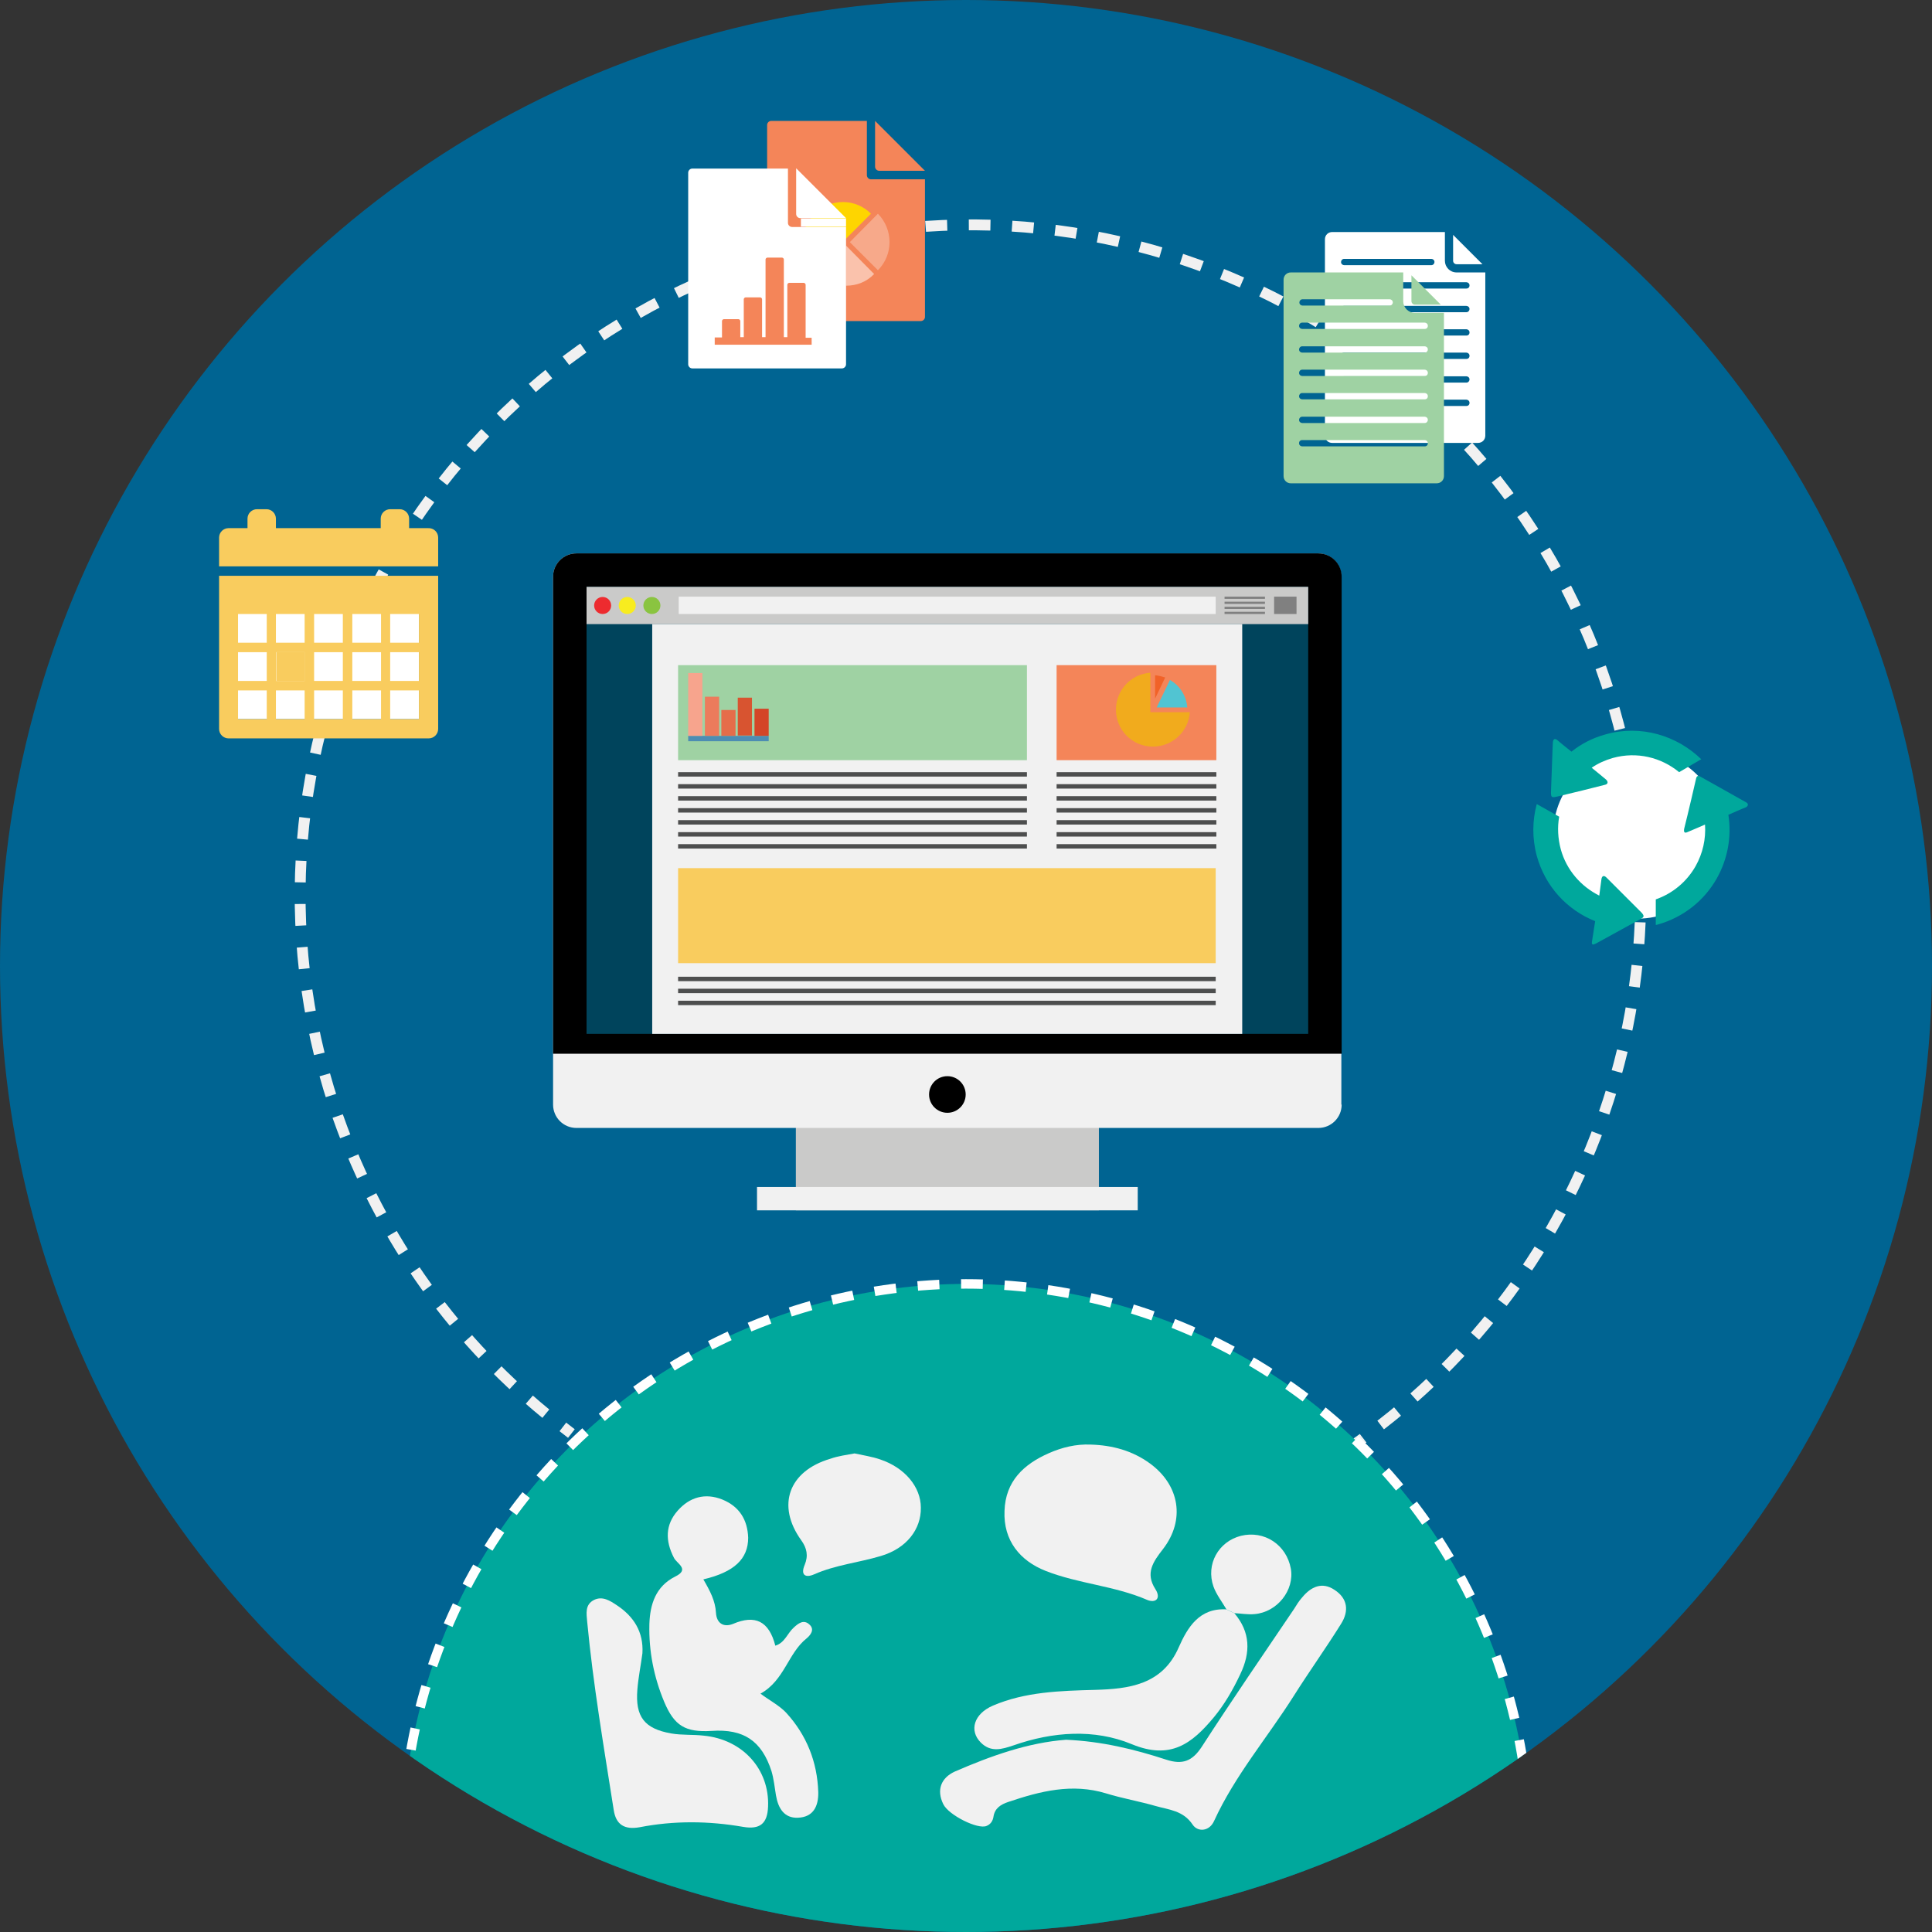 <?xml version="1.0" encoding="utf-8"?>
<!-- Generator: Adobe Illustrator 20.0.0, SVG Export Plug-In . SVG Version: 6.00 Build 0)  -->
<svg version="1.1" id="Layer_1" xmlns="http://www.w3.org/2000/svg" xmlns:xlink="http://www.w3.org/1999/xlink" x="0px" y="0px"
	 viewBox="0 0 612 612" style="enable-background:new 0 0 612 612;" xml:space="preserve">
<rect x="0" y="0" width="612" height="612" fill="#333333" stroke="none"/>
<style type="text/css">
	.st0{fill:#006492;}
	.st1{fill:#CACAC9;}
	.st2{fill:#F1F1F1;}
	.st3{fill:#00445C;}
	.st4{fill:#ED2B2F;}
	.st5{fill:#F8EC1F;}
	.st6{fill:#8AC440;}
	.st7{fill:#808080;}
	.st8{fill:#F48559;}
	.st9{fill:#9FD2A3;}
	.st10{fill:#F9CC5E;}
	.st11{fill:#4D4E4E;}
	.st12{fill:none;stroke:#F1F1F1;stroke-width:3.441;stroke-miterlimit:10;}
	.st13{fill:none;stroke:#F1F1F1;stroke-width:3.441;stroke-miterlimit:10;stroke-dasharray:6.852,6.852;}
	.st14{fill:#F1AB1D;}
	.st15{fill:#51C4D2;}
	.st16{fill:#F16228;}
	.st17{fill:#4D8DB3;}
	.st18{fill:#F7A48D;}
	.st19{fill:#EC7B5C;}
	.st20{fill:#E56D4A;}
	.st21{fill:#D85430;}
	.st22{fill:#D44527;}
	.st23{fill:#FFFFFF;}
	.st24{fill:#FED500;}
	.st25{opacity:0.3;fill:#FFFFFF;enable-background:new    ;}
	.st26{opacity:0.5;fill:#FFFFFF;enable-background:new    ;}
	.st27{fill:#6FC4D1;}
	.st28{fill:#00A89C;}
	.st29{clip-path:url(#SVGID_2_);fill:#00A89C;stroke:#FFFFFF;stroke-width:3;stroke-miterlimit:10;stroke-dasharray:6.882;}
</style>
<g>
	<circle class="st0" cx="306" cy="306" r="306"/>
	<g>
		<g>
			<g>
				<rect x="252.1" y="351.8" class="st1" width="96" height="31.6"/>
				<rect x="239.8" y="376" class="st2" width="120.6" height="7.4"/>
				<path class="st2" d="M425,349.9c0,4.1-3.3,7.4-7.4,7.4h-235c-4.1,0-7.4-3.3-7.4-7.4V182.7c0-4.1,3.3-7.4,7.4-7.4h234.9
					c4.1,0,7.4,3.3,7.4,7.4v167.2H425z"/>
				<path d="M425,333.8V182.7c0-4.1-3.3-7.4-7.4-7.4h-235c-4.1,0-7.4,3.3-7.4,7.4v151.1H425z"/>
				<rect x="185.8" y="185.9" class="st3" width="228.6" height="141.6"/>
				<rect x="185.8" y="185.9" class="st1" width="228.6" height="11.8"/>
				<rect x="215" y="189" class="st2" width="170.1" height="5.5"/>
				<circle class="st4" cx="190.9" cy="191.8" r="2.7"/>
				<circle class="st5" cx="198.7" cy="191.8" r="2.7"/>
				<circle class="st6" cx="206.5" cy="191.8" r="2.7"/>
				<rect x="387.9" y="189" class="st7" width="12.8" height="0.7"/>
				<rect x="387.9" y="190.6" class="st7" width="12.8" height="0.7"/>
				<rect x="387.9" y="192.2" class="st7" width="12.8" height="0.7"/>
				<rect x="387.9" y="193.8" class="st7" width="12.8" height="0.7"/>
				<rect x="403.6" y="189" class="st7" width="7.1" height="5.5"/>
				<circle cx="300.1" cy="346.7" r="5.8"/>
			</g>
			<rect x="206.6" y="197.7" class="st2" width="186.9" height="129.8"/>
			<g>
				<g>
					<rect x="334.7" y="210.7" class="st8" width="50.6" height="30.1"/>
					<rect x="214.8" y="210.7" class="st9" width="110.5" height="30.1"/>
				</g>
				<g>
					<rect x="214.8" y="275" class="st10" width="170.3" height="30.1"/>
				</g>
				<g>
					<rect x="334.7" y="244.6" class="st11" width="50.6" height="1.4"/>
					<rect x="334.7" y="248.4" class="st11" width="50.6" height="1.4"/>
					<rect x="334.7" y="252.2" class="st11" width="50.6" height="1.4"/>
					<rect x="334.7" y="256" class="st11" width="50.6" height="1.4"/>
					<rect x="334.7" y="259.8" class="st11" width="50.6" height="1.4"/>
					<rect x="334.7" y="263.6" class="st11" width="50.6" height="1.4"/>
					<rect x="334.7" y="267.4" class="st11" width="50.6" height="1.4"/>
				</g>
				<g>
					<rect x="214.8" y="244.6" class="st11" width="110.5" height="1.4"/>
					<rect x="214.8" y="248.4" class="st11" width="110.5" height="1.4"/>
					<rect x="214.8" y="252.2" class="st11" width="110.5" height="1.4"/>
					<rect x="214.8" y="256" class="st11" width="110.5" height="1.4"/>
					<rect x="214.8" y="259.8" class="st11" width="110.5" height="1.4"/>
					<rect x="214.8" y="263.6" class="st11" width="110.5" height="1.4"/>
					<rect x="214.8" y="267.4" class="st11" width="110.5" height="1.4"/>
				</g>
				<g>
					<rect x="214.8" y="309.4" class="st11" width="170.3" height="1.4"/>
					<rect x="214.8" y="313.2" class="st11" width="170.3" height="1.4"/>
					<rect x="214.8" y="317" class="st11" width="170.3" height="1.4"/>
				</g>
			</g>
		</g>
		<g>
			<g>
				<path class="st12" d="M181,454.1c-0.9-0.7-1.8-1.4-2.7-2.1"/>
				<path class="st13" d="M172.9,447.8c-30.2-24.7-53.9-58-67.1-97.7C69.1,238.7,129.6,118.7,240.9,82
					C352.2,45.2,472.2,105.7,509,217c29.3,88.9-3.3,183.4-74.4,236.5"/>
				<path class="st12" d="M431.8,455.6c-0.9,0.7-1.9,1.3-2.8,2"/>
			</g>
		</g>
		<g>
			<g>
				<path class="st14" d="M364.4,225.6v-12.5c-6.1,0.4-10.9,5.5-10.9,11.7c0,6.5,5.2,11.7,11.7,11.7c6.2,0,11.3-4.8,11.7-10.9H364.4
					z"/>
				<path class="st15" d="M366.4,224.1h9.7c-0.3-3.7-2.4-7-5.5-8.7L366.4,224.1z"/>
				<path class="st16" d="M365.9,213.9v7.4l3.2-6.7C368.1,214.3,367,214,365.9,213.9L365.9,213.9z"/>
			</g>
		</g>
		<g>
			<rect x="218" y="233.1" class="st17" width="25.5" height="1.7"/>
			<rect x="218" y="213.2" class="st18" width="4.5" height="19.9"/>
			<rect x="223.3" y="220.7" class="st19" width="4.5" height="12.4"/>
			<rect x="228.5" y="224.9" class="st20" width="4.5" height="8.2"/>
			<rect x="233.7" y="221" class="st21" width="4.5" height="12"/>
			<rect x="239" y="224.5" class="st22" width="4.5" height="8.6"/>
		</g>
	</g>
	<g>
		<rect x="75.4" y="191.1" class="st23" width="57.3" height="36.7"/>
		<g>
			<g id="calendar_3_">
				<path class="st10" d="M69.4,182.4v48.5c0,1.7,1.4,3,3,3h63.4c1.7,0,3-1.4,3-3v-48.5H69.4z M84.5,227.8h-9.1v-9.1h9.1V227.8z
					 M84.5,215.7h-9.1v-9.1h9.1V215.7z M84.5,203.6h-9.1v-9.1h9.1V203.6z M96.5,227.8h-9.1v-9.1h9.1V227.8z M96.5,215.7h-9.1v-9.1
					h9.1V215.7z M96.5,203.6h-9.1v-9.1h9.1V203.6z M108.6,227.8h-9.1v-9.1h9.1V227.8z M108.6,215.7h-9.1v-9.1h9.1V215.7z
					 M108.6,203.6h-9.1v-9.1h9.1V203.6z M120.7,227.8h-9.1v-9.1h9.1V227.8z M120.7,215.7h-9.1v-9.1h9.1V215.7z M120.7,203.6h-9.1
					v-9.1h9.1V203.6z M132.7,227.8h-9.1v-9.1h9.1V227.8z M132.7,215.7h-9.1v-9.1h9.1V215.7z M132.7,203.6h-9.1v-9.1h9.1V203.6z
					 M138.8,170.3v9.1H69.4v-9.1c0-1.7,1.4-3,3-3h6v-3c0-1.7,1.4-3,3-3h3c1.7,0,3,1.4,3,3v3h33.2v-3c0-1.7,1.4-3,3-3h3
					c1.7,0,3,1.4,3,3v3h6C137.4,167.2,138.8,168.6,138.8,170.3z"/>
			</g>
			<rect x="87.5" y="206.6" class="st10" width="9.1" height="9.1"/>
		</g>
	</g>
	<g>
		<g>
			<g id="file_8_">
				<path class="st8" d="M293,56.8v43.6c0,0.7-0.6,1.3-1.3,1.3h-47.4c-0.7,0-1.3-0.6-1.3-1.3V39.6c0-0.7,0.6-1.3,1.3-1.3h30.3v17.2
					c0,0.7,0.6,1.3,1.3,1.3H293z M277.2,38.3v14.5c0,0.7,0.6,1.3,1.3,1.3H293L277.2,38.3z"/>
			</g>
			<g id="pie_x5F_chart_7_">
				<g>
					<path class="st24" d="M254.3,76.7c0-7,5.7-12.7,12.7-12.7c3.5,0,6.6,1.4,8.9,3.7l-9,9v12.7C260.1,89.4,254.3,83.7,254.3,76.7z"
						/>
				</g>
				<path class="st25" d="M269.2,76.7l8.9-9c4.9,5,4.9,13,0,17.9L269.2,76.7z"/>
				<path class="st26" d="M268,77.8v12.7c3.4,0,6.5-1.2,8.9-3.7L268,77.8z"/>
			</g>
		</g>
		<g>
			<g id="file_7_">
				<path class="st23" d="M268,71.8v43.6c0,0.7-0.6,1.3-1.3,1.3h-47.4c-0.7,0-1.3-0.6-1.3-1.3V54.7c0-0.7,0.6-1.3,1.3-1.3h30.3v17.2
					c0,0.7,0.6,1.3,1.3,1.3H268V71.8z M252.2,53.3v14.5c0,0.7,0.6,1.3,1.3,1.3H268L252.2,53.3z"/>
			</g>
			<g id="charts_9_">
				<path class="st8" d="M255.2,106.8V90.2c0-0.3-0.3-0.6-0.6-0.6H250c-0.3,0-0.6,0.3-0.6,0.6v16.6h-1.1V82.2c0-0.3-0.3-0.6-0.6-0.6
					h-4.6c-0.3,0-0.6,0.3-0.6,0.6v24.6h-1.1v-12c0-0.3-0.3-0.6-0.6-0.6h-4.6c-0.3,0-0.6,0.3-0.6,0.6v12h-1.1v-5.1
					c0-0.3-0.3-0.6-0.6-0.6h-4.6c-0.3,0-0.6,0.3-0.6,0.6v0.6v4.6h-2.3v2.3h30.7v-1.1V107h-1.9V106.8z"/>
			</g>
			<rect x="253.7" y="69.2" class="st23" width="14.3" height="2.6"/>
		</g>
	</g>
	<circle class="st23" cx="518.7" cy="264.3" r="26.7"/>
	<g>
		<g>
			<g>
				<path class="st23" d="M467.8,83.7"/>
			</g>
			<g>
				<path class="st23" d="M456.6,72.5"/>
			</g>
			<g>
				<path class="st23" d="M469.3,86"/>
			</g>
			<g>
				<path class="st23" d="M458.1,74.8"/>
			</g>
			<g>
				<g>
					<path class="st23" d="M461.4,83.7h8.2l-9.3-9.3v8.2C460.3,83.2,460.8,83.7,461.4,83.7z"/>
				</g>
				<g>
					<path class="st23" d="M461.4,86.3c-2.1,0-3.7-1.7-3.7-3.7v-9.1H422c-1.3,0-2.3,1-2.3,2.3V138c0,1.3,1,2.3,2.3,2.3h46.2
						c1.3,0,2.3-1,2.3-2.3V86.3H461.4z M425.8,82h27.6c0.5,0,1,0.4,1,1c0,0.5-0.4,1-1,1h-27.6c-0.5,0-1-0.4-1-1
						C424.8,82.5,425.2,82,425.8,82z M464.5,128.6h-38.8c-0.5,0-1-0.4-1-1s0.4-1,1-1h38.8c0.5,0,1,0.4,1,1
						C465.5,128.2,465.1,128.6,464.5,128.6z M464.5,121.2h-38.8c-0.5,0-1-0.4-1-1c0-0.5,0.4-1,1-1h38.8c0.5,0,1,0.4,1,1
						C465.5,120.7,465.1,121.2,464.5,121.2z M464.5,113.7h-38.8c-0.5,0-1-0.4-1-1c0-0.5,0.4-1,1-1h38.8c0.5,0,1,0.4,1,1
						C465.5,113.3,465.1,113.7,464.5,113.7z M464.5,106.3h-38.8c-0.5,0-1-0.4-1-1c0-0.5,0.4-1,1-1h38.8c0.5,0,1,0.4,1,1
						S465.1,106.3,464.5,106.3z M464.5,98.9h-38.8c-0.5,0-1-0.4-1-1c0-0.5,0.4-1,1-1h38.8c0.5,0,1,0.4,1,1
						C465.5,98.4,465.1,98.9,464.5,98.9z M464.5,91.4h-38.8c-0.5,0-1-0.4-1-1c0-0.5,0.4-1,1-1h38.8c0.5,0,1,0.4,1,1
						S465.1,91.4,464.5,91.4z"/>
				</g>
			</g>
		</g>
		<g>
			<g>
				<g>
					<path class="st27" d="M454.6,96.5"/>
				</g>
				<g>
					<path class="st27" d="M443.4,85.3"/>
				</g>
				<g>
					<path class="st27" d="M456.1,98.8"/>
				</g>
				<g>
					<path class="st27" d="M444.9,87.6"/>
				</g>
				<g>
					<g>
						<path class="st9" d="M448.2,96.5h8.2l-9.3-9.3v8.2C447.1,96,447.6,96.5,448.2,96.5z"/>
					</g>
					<g>
						<path class="st9" d="M448.2,99.1c-2.1,0-3.7-1.7-3.7-3.7v-9.1h-35.6c-1.3,0-2.3,1-2.3,2.3v62.2c0,1.3,1,2.3,2.3,2.3h46.2
							c1.3,0,2.3-1,2.3-2.3V99.1H448.2z M412.6,94.8h27.6c0.5,0,1,0.4,1,1c0,0.5-0.4,1-1,1h-27.6c-0.5,0-1-0.4-1-1
							C411.6,95.3,412,94.8,412.6,94.8z M451.3,141.4h-38.8c-0.5,0-1-0.4-1-1s0.4-1,1-1h38.8c0.5,0,1,0.4,1,1
							S451.9,141.4,451.3,141.4z M451.3,134h-38.8c-0.5,0-1-0.4-1-1c0-0.5,0.4-1,1-1h38.8c0.5,0,1,0.4,1,1
							C452.3,133.5,451.9,134,451.3,134z M451.3,126.5h-38.8c-0.5,0-1-0.4-1-1c0-0.5,0.4-1,1-1h38.8c0.5,0,1,0.4,1,1
							S451.9,126.5,451.3,126.5z M451.3,119.1h-38.8c-0.5,0-1-0.4-1-1c0-0.5,0.4-1,1-1h38.8c0.5,0,1,0.4,1,1
							S451.9,119.1,451.3,119.1z M451.3,111.7h-38.8c-0.5,0-1-0.4-1-1c0-0.5,0.4-1,1-1h38.8c0.5,0,1,0.4,1,1
							C452.3,111.2,451.9,111.7,451.3,111.7z M451.3,104.2h-38.8c-0.5,0-1-0.4-1-1c0-0.5,0.4-1,1-1h38.8c0.5,0,1,0.4,1,1
							C452.3,103.8,451.9,104.2,451.3,104.2z"/>
					</g>
				</g>
			</g>
		</g>
	</g>
	<g id="roundabout_1_">
		<path class="st28" d="M508.4,248.6c-1,0.3-13.2,3.3-15,3.7s-2.1,0.4-2.1-1.3c0.1-1.7,0.5-14.7,0.6-15.8s0.6-1.5,1.6-0.6
			s4.3,3.5,4.3,3.5c3.1-2.5,6.8-4.4,10.9-5.5c11.1-3.1,22.5,0.4,30.2,7.9l-7,4.1c-5.7-4.7-13.4-6.6-21-4.5c-2.4,0.7-4.7,1.7-6.7,3.1
			c0,0,3.7,3,4.5,3.7S509.4,248.4,508.4,248.6z M506.6,283.7c-5.8-2.9-10.4-8.1-12.2-14.7c-0.9-3.4-1.1-6.9-0.5-10.3l-7.1-4
			c-1.4,5.2-1.5,10.8,0,16.4c2.7,9.8,9.7,17.2,18.5,20.7c0,0-0.8,5.2-1,6.4c-0.2,1.2,0.3,1.2,1.4,0.6s13.3-7.3,14.2-7.8
			c0.9-0.5,1-0.9,0.1-1.9c-1-1-10.3-10.3-11.1-11.1c-0.8-0.8-1.4-0.6-1.6,0.4C507.1,279.8,506.6,283.7,506.6,283.7z M553.2,254.2
			c-3.6-2-14-7.9-14.6-8.2c-0.7-0.4-1.1-0.2-1.3,0.5c-0.1,0.5-2.7,11.7-3.8,16c-0.2,1.1,0.1,1.5,1,1.1c1-0.4,5.6-2.4,5.6-2.4
			c0.3,4.6-0.7,9.1-3,13.2c-2.8,4.9-7.2,8.6-12.6,10.5v8.1c0.2,0,0.3-0.1,0.5-0.1c8.3-2.3,14.9-7.7,18.8-14.6
			c3.4-6,4.8-13.1,3.7-20.2c0,0,5-2.2,5.6-2.4C553.8,255.3,553.9,254.6,553.2,254.2z"/>
	</g>
	<g>
		<g>
			<defs>
				<circle id="SVGID_1_" cx="306" cy="306" r="306"/>
			</defs>
			<clipPath id="SVGID_2_">
				<use xlink:href="#SVGID_1_"  style="overflow:visible;"/>
			</clipPath>
			<circle class="st29" cx="306" cy="585.2" r="178.5"/>
		</g>
	</g>
	<g>
		<path class="st2" d="M222.8,500.3c2.1,3.6,3.8,6.8,4,10.6c0.2,3.3,2.4,4.7,5.4,3.5c7-3,11.4-0.9,13.4,6.9c3-0.9,3.8-3.9,5.8-5.7
			c1.5-1.4,3.2-2.7,5-1c1.8,1.6,0.3,3.4-0.9,4.4c-5.9,4.7-7,13.3-14.6,17.5c2.8,2.1,5.9,3.7,8.1,6c6.5,7.1,9.9,15.6,10.2,25.2
			c0.1,4.5-1.6,7.9-6.4,8.1c-4.4,0.2-6.3-3-7-7.1c-0.4-2.5-0.7-5.2-1.4-7.6c-3.1-9.7-8.9-13.5-19-12.8c-8.3,0.5-11.8-1.6-15-9.2
			c-3.3-7.9-4.9-16.1-4.7-24.6c0.2-6.3,2-12,8.2-15.1c4.7-2.3,0.5-4.1-0.4-5.9c-2.8-5.4-2.8-10.5,1.2-15c3.7-4.2,8.6-5.7,14.1-3.5
			c5.4,2.2,8,6.4,8.2,12.1C237,493.8,232.6,498,222.8,500.3z"/>
		<path class="st2" d="M337.7,551.1c11.3,0.5,21.6,3,31.7,6.3c5.2,1.7,8.3,0.5,11.3-4.1c9.5-14.7,19.4-29.1,29.2-43.6
			c0.8-1.3,1.6-2.6,2.6-3.7c2.8-3.4,6.3-5,10.2-2.4c4.2,2.7,4.7,6.7,2.1,10.8c-4.8,7.7-10.1,15.1-14.9,22.7
			c-8.4,13.3-18.7,25.3-25.3,39.7c-1.5,3.4-5.2,3.6-6.8,1.2c-3-4.5-7.5-4.7-11.7-5.9c-5.2-1.5-10.5-2.4-15.7-4
			c-10.8-3.3-20.9-0.7-31,2.7c-2.4,0.8-4.3,2-4.7,4.7c-0.2,1.3-0.9,2.4-2.2,2.9c-2.7,1.2-12-3.4-13.7-6.9c-2.2-4.5-0.7-8.3,3.6-10.3
			C313.9,556.2,325.7,552,337.7,551.1z"/>
		<path class="st2" d="M345.5,457.6c6.8,0.2,13.2,1.9,18.8,6c9.4,6.9,11.2,17.9,4.1,27.1c-3.1,4-5.7,7.6-2.4,12.7
			c1.9,3,0,4.5-2.6,3.4c-10.4-4.5-21.8-5.1-32.2-9.2c-8.1-3.2-13.4-9.6-13-19c0.3-9.4,6.1-14.8,14.1-18.3
			C336.4,458.5,340.8,457.4,345.5,457.6z"/>
		<path class="st2" d="M203.5,523.7c-0.5,3.8-1.3,7.7-1.6,11.5c-0.7,8.6,2.2,12.4,10.7,13.9c3.4,0.6,6.9,0.3,10.3,0.7
			c12.4,1.2,20.9,10.7,20.4,22.5c-0.2,5.4-2.6,7.3-7.9,6.4c-10.9-1.9-21.9-2-32.7,0.1c-4.9,0.9-7.6-0.8-8.3-5.5
			c-3.1-19.8-6.5-39.6-8.4-59.6c-0.2-2.5-0.8-5.4,2.2-6.9c2.7-1.3,5.1,0.3,7.2,1.7C200.7,512,203.9,516.9,203.5,523.7z"/>
		<path class="st2" d="M391,511c5.1,6,5.2,12.4,1.9,19.3c-2.3,4.9-5,9.6-8.4,13.7c-6.9,8.3-13.7,13.6-26,8.5
			c-11.8-4.9-25-4-37.5,0.4c-3.6,1.2-7.1,2.3-10.3-0.9c-3.8-3.8-2.2-9.1,3.8-11.7c10.3-4.4,21.3-4.7,32.4-5
			c10.5-0.3,21.3-1.5,26.5-13.5c2.8-6.3,6.5-12.5,15.1-12C389.3,510.2,390.1,510.6,391,511z"/>
		<path class="st2" d="M270.7,460.4c2.7,0.6,5.5,1,8.1,1.9c7.8,2.6,12.9,8.7,12.9,15.3c0.1,6.8-4.5,12.9-12.7,15.3
			c-7,2.1-14.3,2.8-21.1,5.8c-2.7,1.2-4.4,0.3-3-3c1.2-2.9,0.7-5.3-1.1-7.8c-7.9-11-4-21.9,9.2-25.8
			C265.5,461.2,268.1,460.9,270.7,460.4z"/>
		<path class="st2" d="M391,511c-0.8-0.4-1.7-0.8-2.5-1.2c-1.4-2.4-3.2-4.7-4.1-7.2c-2.5-7.1,1.6-14.3,8.7-16.1
			c7.4-1.8,14.4,2.8,15.8,10.4c1.2,6.8-4.3,13.8-11.5,14.4C395.3,511.5,393.1,511.1,391,511z"/>
	</g>
</g>
</svg>

